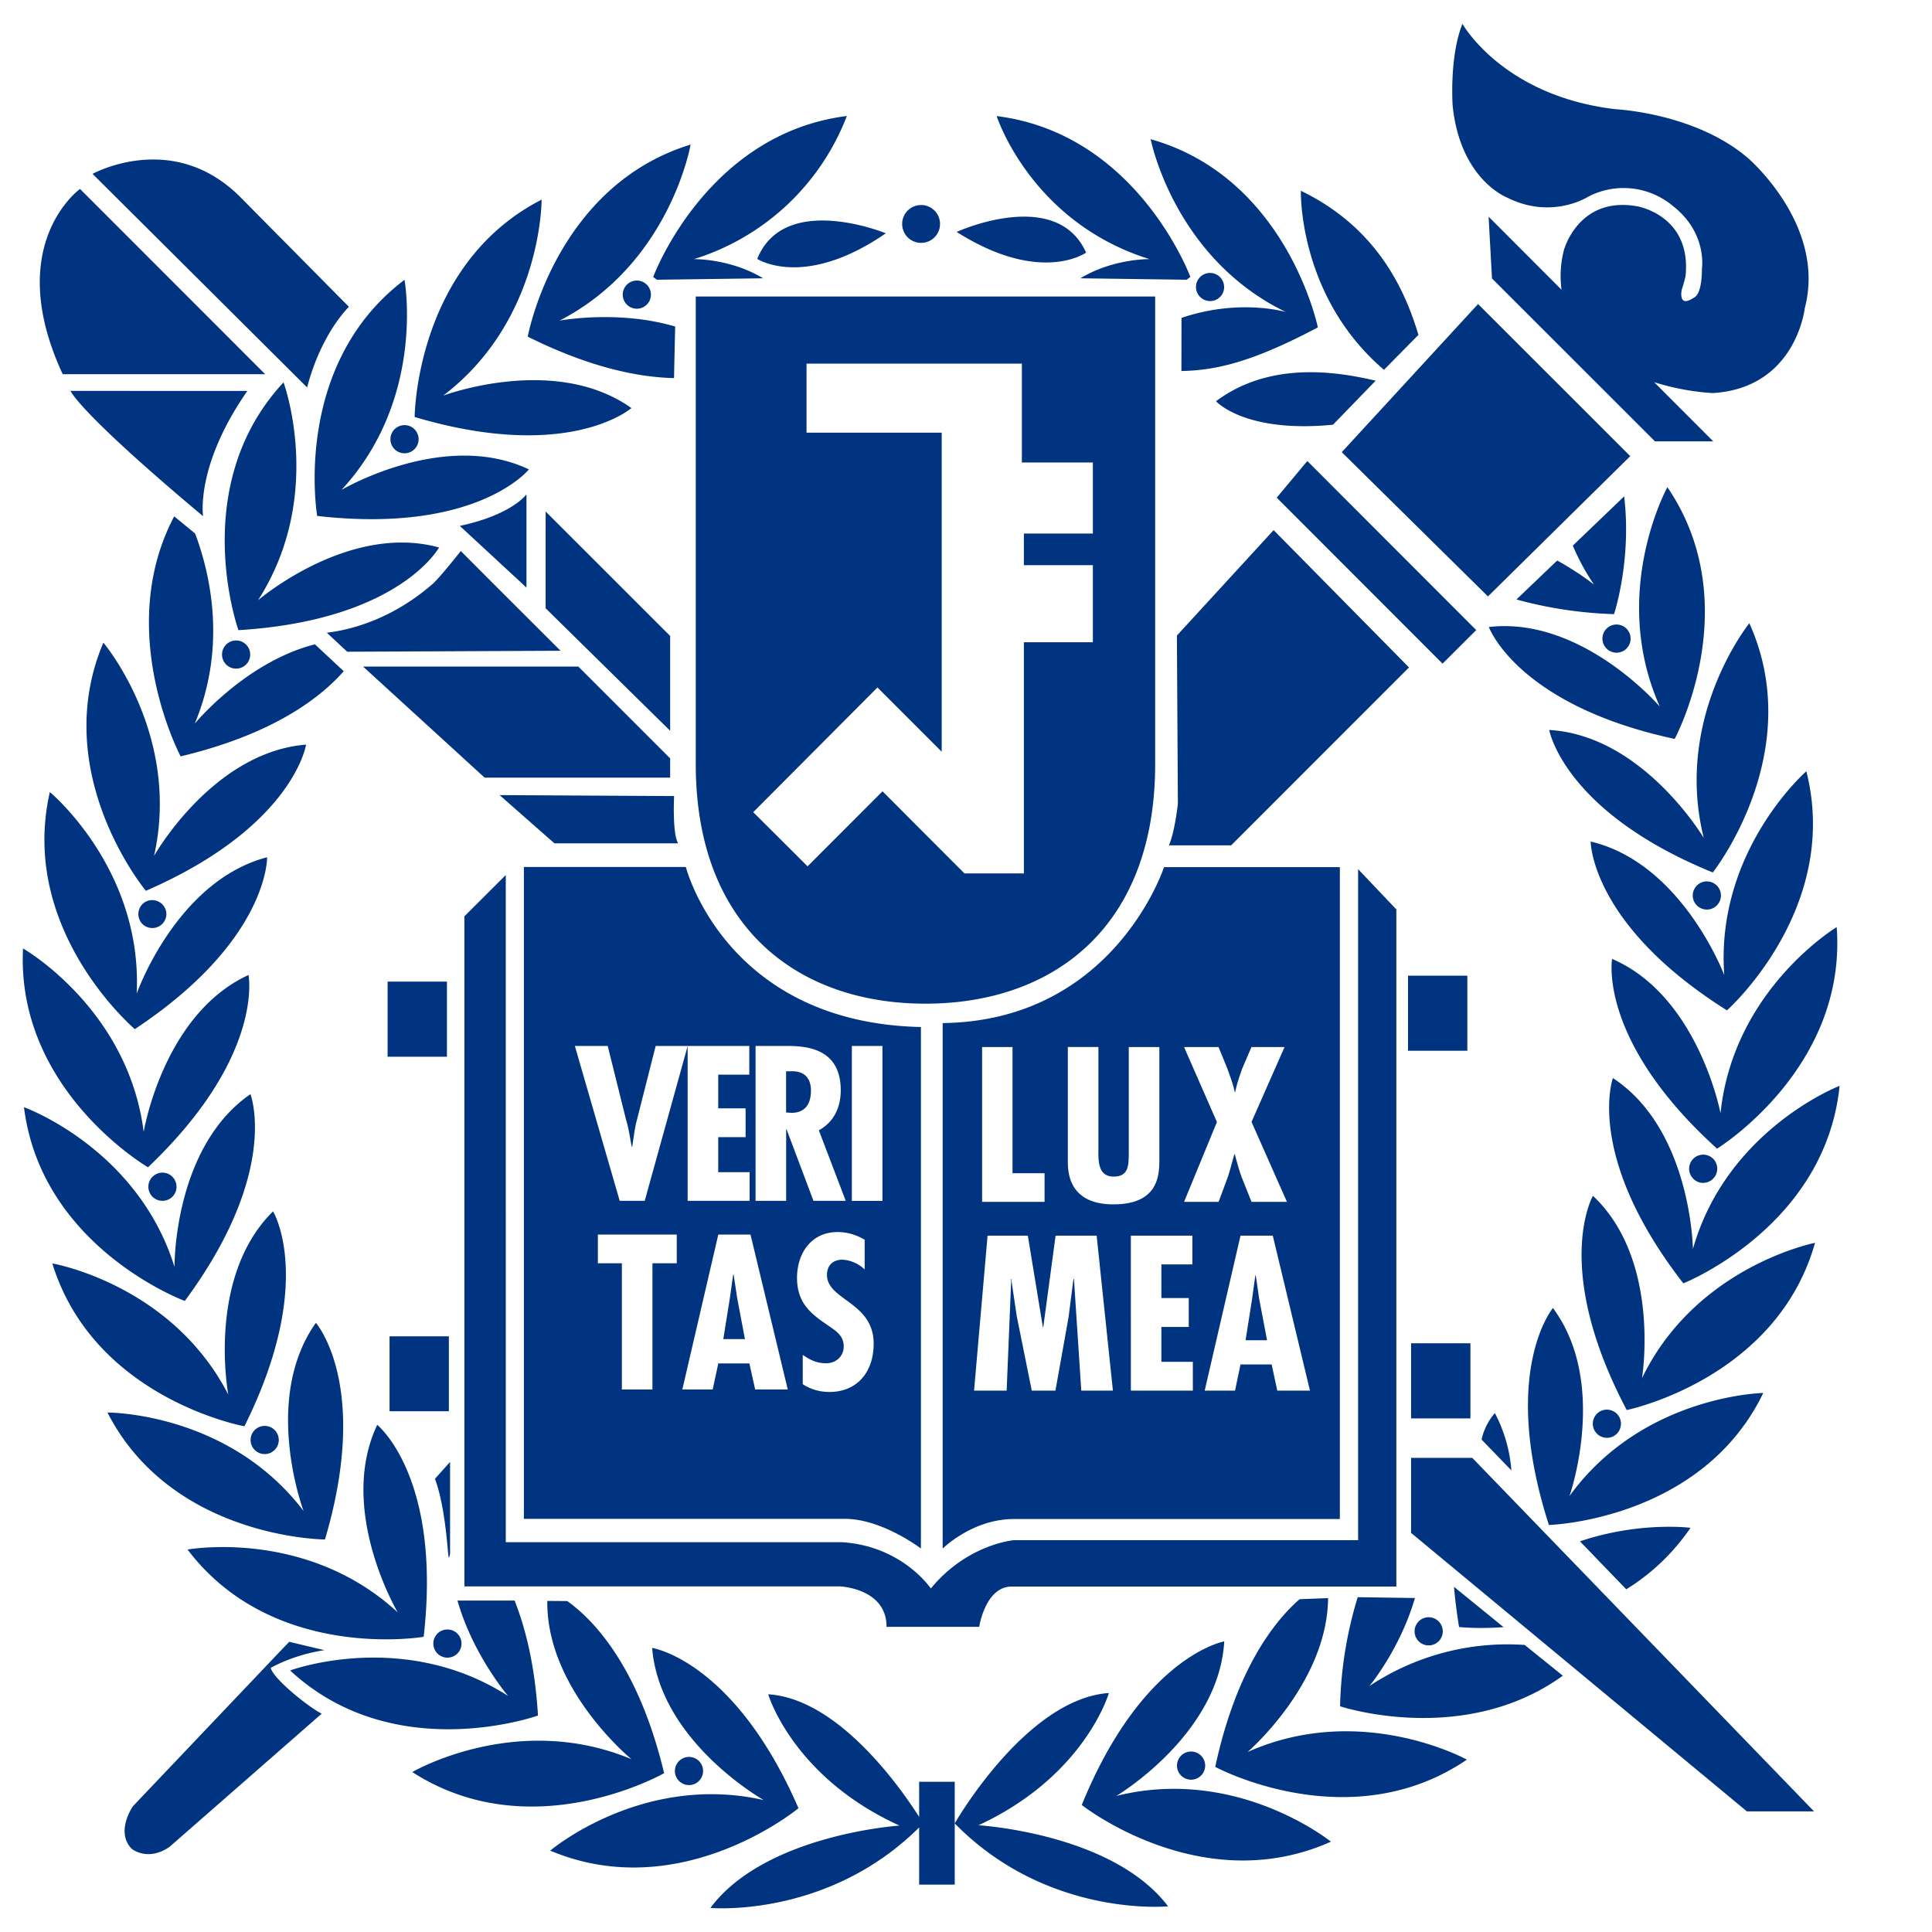 <svg xmlns="http://www.w3.org/2000/svg" width="24" height="24" fill="none" viewBox="0 0 24 24">
  <path fill="#003380" d="M5.552 12.194h-.737v.933h.737v-.933ZM2.33 19.249c1.063 1.404 2.933 1.084 2.933 1.084.227-1.988-.577-2.633-.577-2.633-.5 1.056.255 2.33.255 2.33-1.136-1.05-2.61-.781-2.61-.781M4.27 8.338l-.358-.334c-.864.22-1.493.986-1.493.986.406-.971.186-1.88.005-2.362l-.26-.214c-.75 1.422.08 2.982.08 2.982C3.4 9.12 3.983 8.664 4.27 8.338ZM6.683 21.31c-.038-.617-.15-1.067-.29-1.427h-.71c.192.676.629 1.185.629 1.185-1.302-.837-2.708-.317-2.708-.317 1.292 1.2 3.079.56 3.079.56Zm-.175-10.54v8.098h4.012c.453.012.92.368.92.368v-6.478c-2.43-.053-2.92-1.988-2.92-1.988H6.51Zm1.899 4.923h-.302v1.568h-.38v-1.568h-.298v-.357h.98v.357Zm1.892 1.598a.59.59 0 0 1-.327-.096v-.364c.09.063.176.104.29.104.12 0 .219-.083.219-.21 0-.148-.119-.204-.225-.281-.22-.148-.355-.29-.355-.571 0-.304.177-.568.503-.568.122 0 .232.034.337.095v.37a.437.437 0 0 0-.276-.122c-.118 0-.192.072-.192.189 0 .316.58.335.58.855 0 .342-.196.6-.554.6Zm.283-4.298h.38v1.925h-.38v-1.925Zm-1.197 0h.384c.242 0 .675.025.675.551 0 .212-.084.393-.272.497l.334.876h-.401l-.334-.888h-.005v.888h-.38v-1.924h-.001Zm.4 4.268h-.404l-.072-.324h-.386l-.07.324h-.377l.447-1.925h.4l.463 1.925Zm-.477-4.268v.357h-.386v.418h.34v.358h-.34v.435h.39v.356h-.77v-1.922l-.533 1.922h-.311l-.557-1.924h.408l.23.924c.034.11.046.22.069.329h.005c.02-.112.028-.22.059-.334l.233-.919h1.163Zm6.513-6.407L14.62 7.895l.012 2.09s-.037.345-.111.516h.773l2.209-2.21-1.68-1.704ZM5.576 16.6h-.737v.931h.737v-.93Zm1.202-9.044 1.547 1.522V7.9L6.778 6.354v1.202Zm-1.22 13.036a.175.175 0 0 0 0-.35.175.175 0 0 0 0 .35Zm-2.8-12.46a.175.175 0 1 0 .35-.002.175.175 0 0 0-.35.002ZM5.57 19.316c.005.08.021-.017.021-.017v-1.138l-.188.209c.107.287.144.699.166.946M8.325 9.66v-.239L7.184 8.28H4.51l1.51 1.38h2.305ZM2.523 6.412s-.1-.623.55-1.556H.876s.093.255 1.646 1.556ZM.619 9.84c-.392 1.717 1.056 2.944 1.056 2.944 1.667-1.104 1.643-2.135 1.643-2.135-1.128.295-1.62 1.694-1.62 1.694C1.773 10.795.62 9.84.62 9.84Zm1.294.795c.34-1.51-.629-2.652-.629-2.652-.686 1.623.528 3.083.528 3.083 1.835-.798 1.99-1.816 1.99-1.816-1.163.093-1.89 1.385-1.89 1.385Zm.154.72a.176.176 0 0 0-.272-.145.176.176 0 0 0-.026.268.175.175 0 0 0 .298-.123Zm8.946 8.854h1.151s.076-.5.402-.5h4.78v-8.412l-.475-.5v8.336h-4.28s-.577.05-1.028.6c0 0-.35-.526-1.1-.575h-4.18V10.87l-.514.513v8.324h4.668s.576.024.576.5M3.522 4.75c-1.2 1.29-.56 3.078-.56 3.078 1.999-.122 2.492-1.027 2.492-1.027-1.125-.31-2.249.656-2.249.656.837-1.302.317-2.707.317-2.707Zm5.635 11.373-.044-.292h-.005l-.041.292-.082.512h.269l-.097-.512Zm11.045 3.62c.317-.196.588-.456.798-.764 0 0-.633-.082-1.373.168l.575.596Zm1.216-7.633s-.523-1.388-1.658-1.656c0 0-.001 1.032 1.693 2.097 0 0 1.419-1.261.986-2.97 0 0-1.13.985-1.02 2.528Zm-2.127 4.139s-.663.79-.05 2.695c0 0 1.897-.055 2.663-1.64 0 0-1.498.026-2.407 1.28 0 0 .49-1.4-.206-2.335Zm2.082-2.42s-.276-1.457-1.347-1.917c0 0-.18 1.015 1.304 2.357 0 0 1.617-.994 1.486-2.752 0 0-1.284.773-1.443 2.312m-1.337-.437s-.353.97.875 2.55c0 0 1.764-.699 1.941-2.453 0 0-1.399.538-1.822 2.026 0 0-.02-1.483-.994-2.123Zm1.123 1.302a.176.176 0 0 0 .123-.299.175.175 0 0 0-.299.123c0 .097.079.177.175.177m-1.022 2.99a.173.173 0 0 0-.107-.16.174.174 0 0 0-.191.037.175.175 0 0 0 .124.299.174.174 0 0 0 .174-.175ZM5.356 7.27c-.07.055-.555.499-1.296.59l.253.236 2.65-.012-.823-.822-.416-.417s-.296.376-.369.425ZM15.6 15.845h-.006l-.04.29-.081.514h.267l-.098-.513-.042-.291Zm-5.526-2.297c0-.138-.066-.25-.257-.24h-.052v.512l.068.004c.173 0 .241-.117.241-.276Zm1.636-.839v6.528s.369-.367.884-.367h4.05v-8.098H14.46s-.62 1.91-2.749 1.937Zm.488.298h.38v1.567h.398v.356H12.2v-1.924Zm1.234 4.268-.091-1.387h-.006l-.061.475-.163.912h-.294l-.186-.922-.064-.429v-.036h-.005l-.057 1.387H12.1l.168-1.925h.5l.187 1.136h.005l.153-1.136h.51l.202 1.925h-.39Zm2.435 0-.07-.325h-.387l-.068.325h-.377l.445-1.925h.401l.462 1.925h-.406Zm-1.158-4.268h.428l.11.268c.033.095.072.193.092.292h.005c.02-.099.052-.195.087-.292l.115-.268h.411l-.41.93.44.993h-.44l-.122-.305c-.036-.098-.06-.191-.086-.288h-.005c-.028.096-.05.19-.083.288l-.113.305h-.429l.408-.992-.408-.931Zm.103 2.343v.357h-.385v.418h.34v.359h-.34v.433h.391v.358h-.77V15.35h.764Zm-.978-.734c.186 0 .186-.14.188-.282v-1.327h.38v1.403c0 .204-.022.551-.571.551-.354 0-.566-.165-.566-.525v-1.43h.38v1.246c0 .146-.018.364.19.364ZM6.54 6.14s-.172.252-.828.393l.828.766V6.14Zm2.103 3.35c0 2.038 1.278 2.978 2.852 2.978 1.577 0 2.855-.937 2.855-2.977V3.683H8.643V9.49Zm1.376-4.114v-.859h2.675v1.228h.882v.883h-.857v.393h.857v.957h-.857v2.872h-.738l-1.018-1.02-.931.932-.675-.673L10.9 8.54l.798.798V5.375h-1.681Zm-3.814 4.5.682.6h1.537c-.074-.121-.05-.587-.05-.587l-2.169-.012Zm12.365 7.678s-.124.13-.165.329l.37.383a1.833 1.833 0 0 0-.205-.712Zm-14.533 1.57c.568-1.919-.113-2.691-.113-2.691-.675.95-.153 2.337-.153 2.337-.937-1.232-2.436-1.223-2.436-1.223.804 1.568 2.702 1.577 2.702 1.577ZM3.94 6.409c1.988.227 2.63-.578 2.63-.578-1.052-.5-2.328.255-2.328.255 1.051-1.137.783-2.61.783-2.61C3.62 4.537 3.94 6.408 3.94 6.408Zm4.161 14.062c.095 1.164 1.386 1.89 1.386 1.89-1.509-.341-2.652.628-2.652.628 1.624.685 3.084-.527 3.084-.527-.798-1.836-1.818-1.991-1.818-1.991Zm-5.065-2.753c.892-1.79.356-2.67.356-2.67-.831.818-.556 2.276-.556 2.276C2.127 15.948.65 15.695.65 15.695c.52 1.684 2.387 2.023 2.387 2.023Zm4.01 2.171-.247-.002c-.014 1.1 1.045 1.966 1.045 1.966-1.429-.597-2.722.16-2.722.16 1.48.956 3.128.014 3.128.014-.32-1.337-.884-1.91-1.203-2.138Zm-3.683.83s.272-.161.667-.22l-.438-.104-.042.055c.024-.034.042-.055.042-.055L1.65 22.439s-.221.32-.012.529c0 0 .195.16.466-.024l1.892-1.656c-.19-.099-.61-.447-.632-.568m-1.068-4.56c1.19-1.608.815-2.568.815-2.568-.96.663-.943 2.146-.943 2.146-.46-1.478-1.87-1.984-1.87-1.984.218 1.75 1.998 2.407 1.998 2.407m.998-11.513-2.3-2.301s-.963.69-.215 2.301h2.515Zm1.04-.837L2.982 2.445C2.143 1.608 1.15 2.16 1.15 2.16l2.665 2.653c.178-.68.52-1.002.52-1.002ZM1.843 14.742c0 .097.078.175.175.175a.174.174 0 0 0 .161-.242.173.173 0 0 0-.16-.108.175.175 0 0 0-.176.175m-.004-.242c1.45-1.379 1.248-2.388 1.248-2.388-1.061.486-1.302 1.949-1.302 1.949C1.59 12.525.286 11.782.286 11.782.198 13.543 1.838 14.5 1.838 14.5Zm1.274 3.388a.175.175 0 1 0 .35 0 .175.175 0 0 0-.35 0Zm14.635 2.552a.175.175 0 1 0-.123-.05.175.175 0 0 0 .124.05m.929-.227-.616-.501c.014.157.034.322.063.499 0 0 .221.026.553.002m1.72-3.096s.24-1.463-.61-2.262c0 0-.514.893.42 2.661 0 0 1.86-.381 2.339-2.077 0 0-1.472.287-2.148 1.678ZM8.734 22a.175.175 0 1 0-.35 0 .175.175 0 0 0 .35 0Zm8.277-1.055s.38-.455.566-1.094l-.711-.01a4.978 4.978 0 0 0-.219 1.355s1.536.51 2.767-.38l-.474-.382a3.103 3.103 0 0 0-1.928.51Zm.518-2.835v.932l4.172 3.46h.834l-4.246-4.392h-.76Zm-6.111 4.024v.436c-.202-.317-.987-1.467-1.875-1.523 0 0 .302 1.027 1.631 1.631 0 0-1.669.11-2.349 1.023 0 0 1.454.132 2.593-1v.71h.442v-1.277h-.442Zm.737.54c1.325-.613 1.62-1.643 1.62-1.643-1.031.072-1.915 1.62-1.915 1.62 1.153 1.177 2.65 1.03 2.65 1.03-.687-.909-2.355-1.007-2.355-1.007Zm1.712-.364s1.275-.757 1.341-1.92c0 0-1.015.179-1.77 2.032 0 0 1.487 1.177 3.095.456 0 0-1.165-.944-2.666-.568Zm1.631-.546s.99-.85 1-1.912l-.354.014c-.32.28-.788.877-1.048 2.083 0 0 1.67.901 3.126-.09 0 0-1.31-.725-2.724-.095Zm-.877.169a.175.175 0 1 0 .35 0 .175.175 0 0 0-.35 0ZM20.803 9.18s.902-1.67-.09-3.128c0 0-.724 1.311-.094 2.726 0 0-.965-1.124-2.124-.989 0 0 .352.97 2.308 1.39Zm-4.244-3.904.53-.547c-.451-.105-1.298-.256-1.983.255 0 0 .352.399 1.453.292Zm3.522 2.832a.175.175 0 1 0 0-.35.175.175 0 0 0 0 .35Zm1.196 2.73s1.178-1.489.454-3.096c0 0-.942 1.166-.566 2.668 0 0-.756-1.276-1.92-1.342 0 0 .179 1.015 2.032 1.77m-2.547-8.38c.551.273.996-.013.996-.013a.953.953 0 0 1 1.058.116c.428.335.358.775.358.775 0 .338-.098.36-.098.36-.204.14-.153-.096-.153-.096a2.05 2.05 0 0 0 .047-.166c.08-.762-.604-.872-.604-.872-.726-.127-.906.543-.906.543a1.281 1.281 0 0 0-.03.494l-.906-.907.042.767 2.025 2.024h.724l-.734-.735c.236.074.48.12.728.135 1.034-.063 1.142-1.052 1.142-1.052.273-1.033-.706-1.868-.706-1.868-.653-.56-1.642-.606-1.642-.606-1.405-.164-1.904-1.061-1.904-1.061-.164.408-.122 1.013-.122 1.013.094.931.685 1.149.685 1.149Zm2.298 8.666a.175.175 0 1 0 .35 0 .175.175 0 0 0-.35 0Zm-3.836-6.53.428-.434c-.181-.612-.55-1.35-1.46-1.79 0 0-.038 1.31 1.032 2.224Zm1.074 12.093h-.737v.933h.737v-.933Zm.572-9.24a5.17 5.17 0 0 0 1.212.182s.221-.66.126-1.463l-.638.612c.068.161.155.325.264.485 0 0-.176-.144-.458-.3l-.506.484ZM4.85 5.456a.175.175 0 1 0 .35 0 .175.175 0 0 0-.35 0Zm15.401.21-1.89-1.889-1.693 1.84 1.816 1.792 1.767-1.742Zm-4.011.061-.38.455 2.06 2.062.418-.417-2.098-2.1Zm1.988 6.393h-.737v.933h.737v-.933ZM9.407 3.216s.58.383 1.597-.318c0 0-1.26-.518-1.597.318Zm6.566.66s-.573-.172-1.296.073l-.001.66c.44-.009.887-.115 1.695-.542 0 0-.382-1.86-2.077-2.338 0 0 .286 1.471 1.679 2.147m-7.6.821.014-.641c-.714-.21-1.436-.073-1.436-.073 1.375-.71 1.628-2.187 1.628-2.187-1.684.518-2.023 2.386-2.023 2.386.777.387 1.381.505 1.817.515Zm-.53.372c-.95-.676-2.338-.154-2.338-.154C6.737 3.978 6.728 2.48 6.728 2.48c-1.568.804-1.577 2.7-1.577 2.7 1.919.57 2.693-.111 2.693-.111ZM7.736 3.66a.175.175 0 1 0 .35 0 .175.175 0 0 0-.35 0Zm.424-.185 1.32-.018c-.41-.247-.86-.238-.86-.238a2.98 2.98 0 0 0 1.9-1.778c-1.748.219-2.406 2-2.406 2l.046.034Zm7.046.09a.174.174 0 1 0-.349 0 .175.175 0 1 0 .35 0Zm-.926-.346s-.45-.009-.859.238l1.32.018c.023-.017.024-.017.046-.035 0 0-.657-1.78-2.406-1.998 0 0 .422 1.317 1.899 1.777Zm-2.837-.202a.235.235 0 1 0-.001-.47.235.235 0 0 0 0 .47Zm2.049.121c-.369-.823-1.608-.257-1.608-.257 1.044.662 1.608.257 1.608.257Z"/>
</svg>
